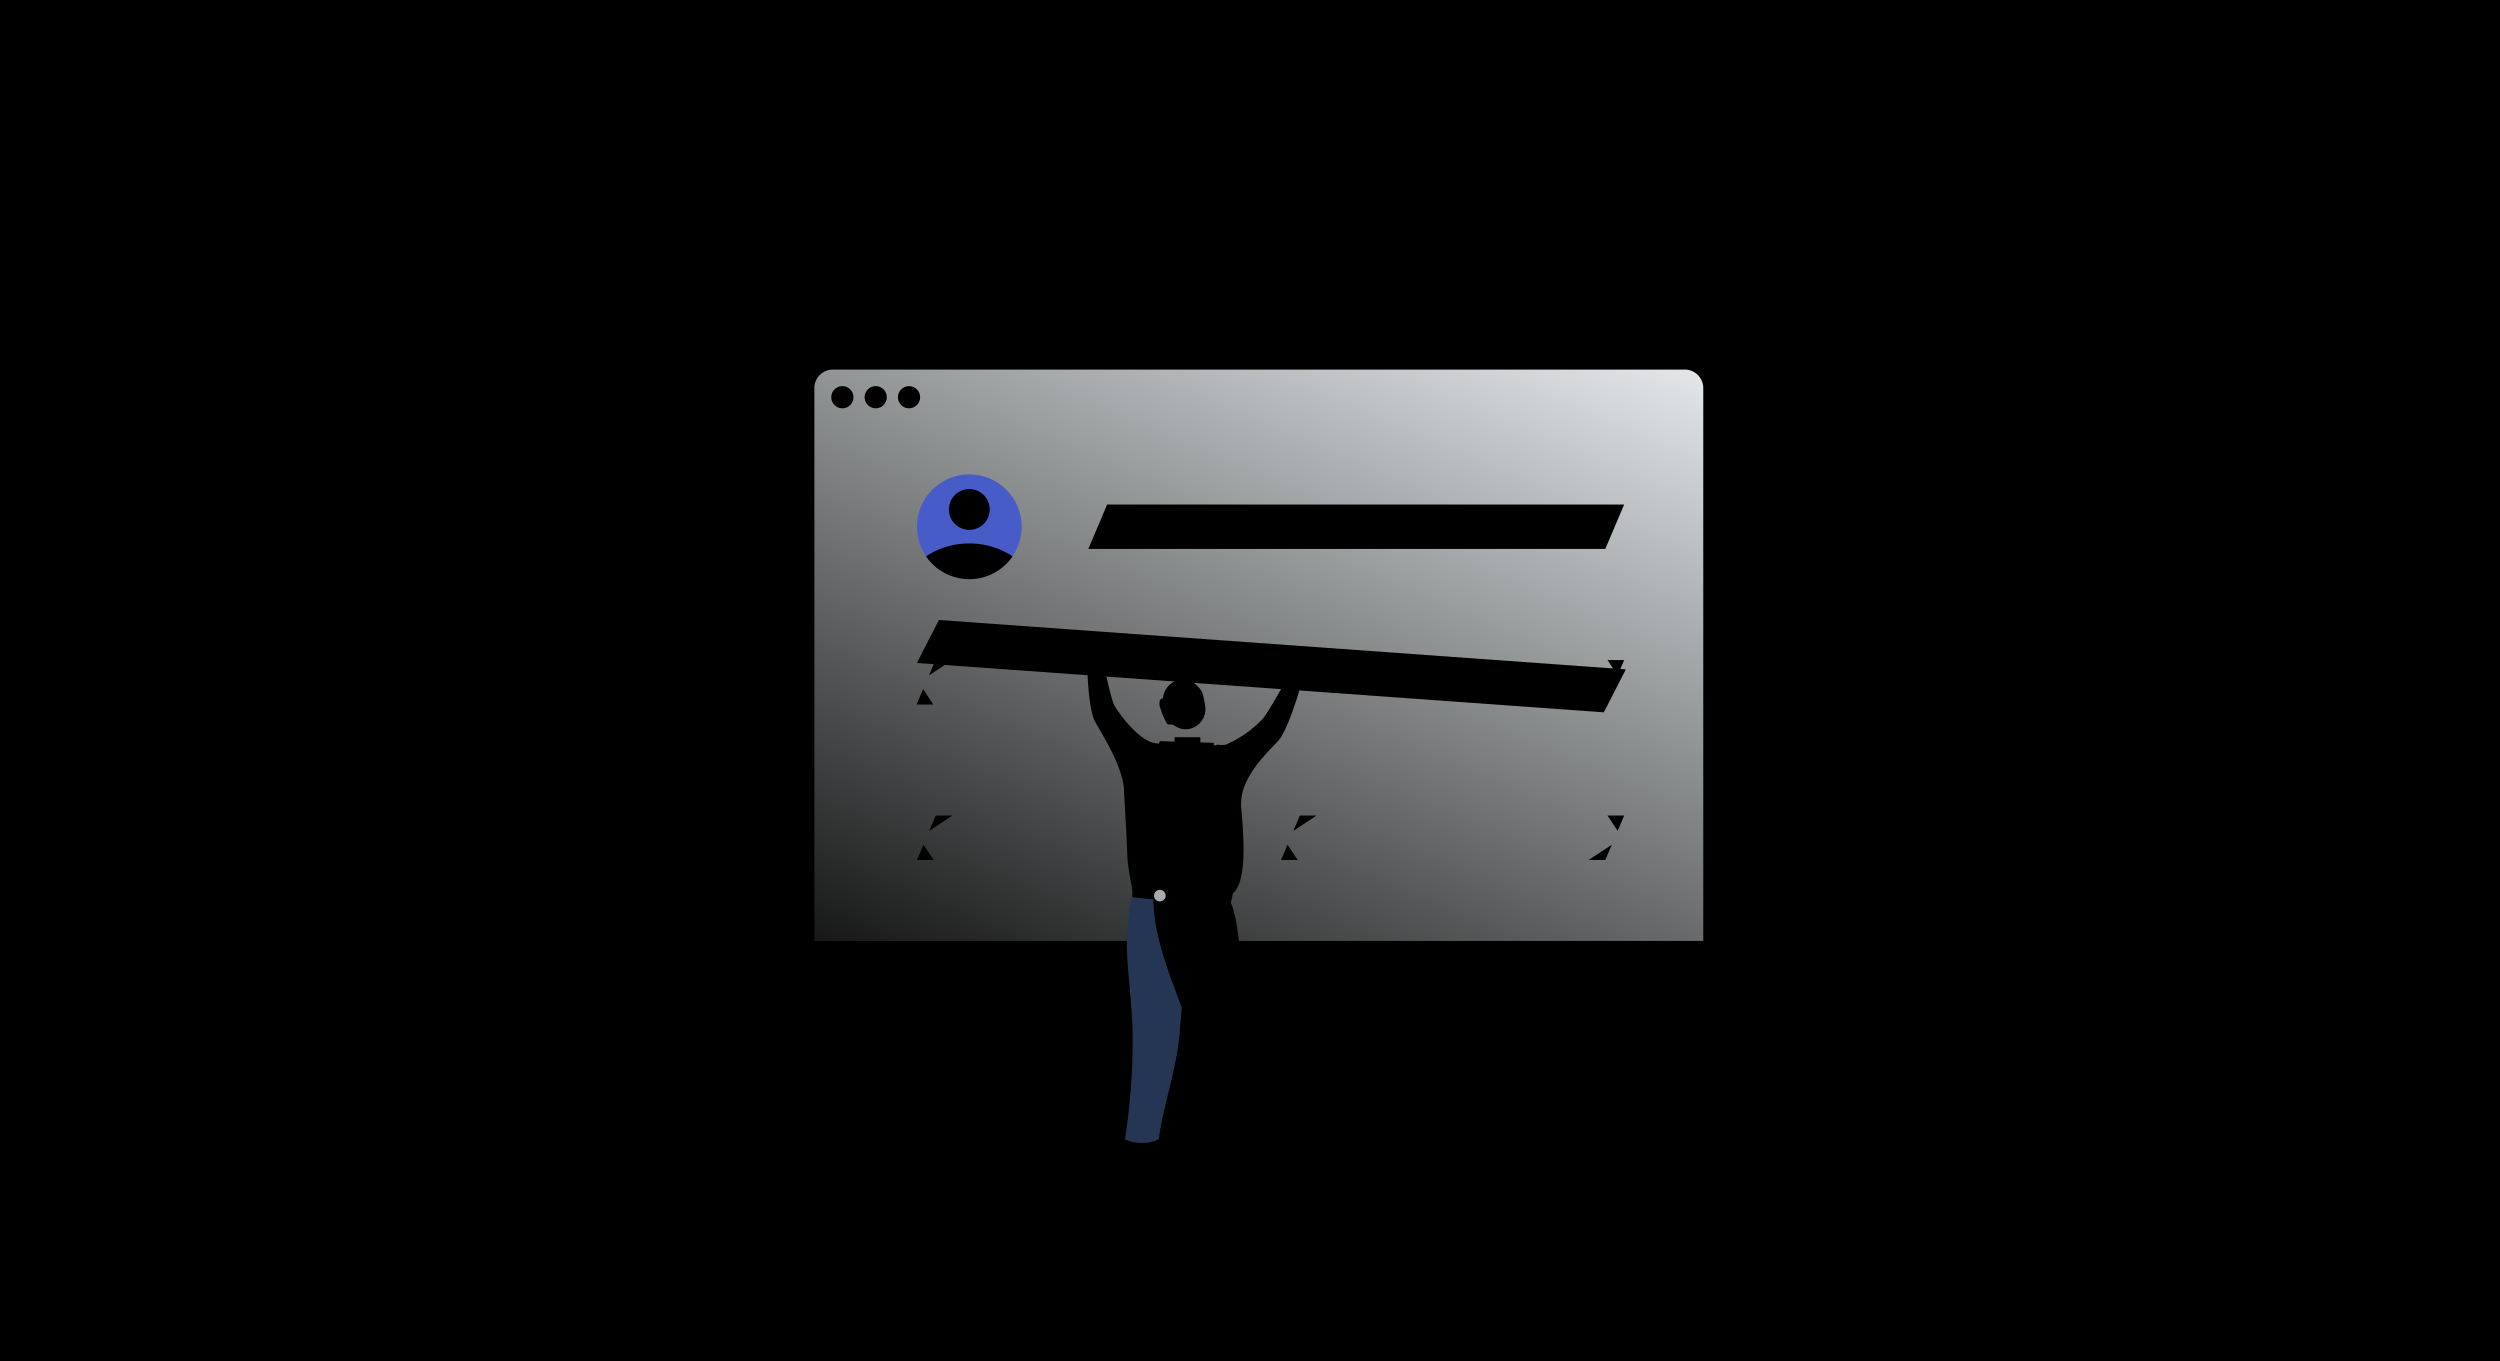 <svg xmlns="http://www.w3.org/2000/svg" viewBox="0 0 360 196"><defs><linearGradient id="linear-gradient" x1="157.1" y1="152.39" x2="205.91" y2="37.41" gradientUnits="userSpaceOnUse"><stop offset="0" stop-color="#e2e6e8" stop-opacity=".1"/><stop offset="1" stop-color="#e2e6e8"/></linearGradient><linearGradient id="linear-gradient-2" x1="236.54" y1="171.39" x2="236.54" y2="163.69" gradientUnits="userSpaceOnUse"><stop offset="0" stop-opacity="0"/><stop offset="1" stop-opacity=".2"/></linearGradient><linearGradient id="linear-gradient-3" x1="150.54" y1="169.68" x2="178.06" y2="169.68" gradientUnits="userSpaceOnUse"><stop offset="0" stop-opacity="0"/><stop offset=".15" stop-opacity=".05"/><stop offset="1" stop-opacity=".1"/></linearGradient><style>.cls-1,.cls-18,.cls-6,.cls-7,.cls-8,.cls-9{fill:none}.cls-3{fill:#d3d5d8}.cls-5{fill:#485cc7;fillRule:evenodd}.cls-6,.cls-7,.cls-8,.cls-9{stroke:#d3d5d8;stroke-width:.8px}.cls-18,.cls-6,.cls-7,.cls-8,.cls-9{stroke-miterlimit:10}.cls-7{stroke-dasharray:4.97 4.97}.cls-8{stroke-dasharray:5.36 5.36}.cls-9{stroke-dasharray:4.66 4.66}.cls-11{fill:#829ca9}.cls-13{fill:#fcd3b9}.cls-14{fill:#5d7079}.cls-16{fill:#2f4367}.cls-17{fill:#77d9f7}.cls-18{stroke:#6f878f;stroke-width:1.42px}</style></defs><path className="cls-1" d="M0 0h360v196H0z" id="frames"/><g id="Layer_1" data-name="Layer 1"><path d="M120 53.22h122.61a2.66 2.66 0 012.66 2.66v79.61h-128V55.88a2.66 2.66 0 012.73-2.66z" fill="url(#linear-gradient)"/><circle className="cls-3" cx="121.3" cy="57.2" r="1.6"/><circle className="cls-3" cx="126.1" cy="57.2" r="1.6"/><circle className="cls-3" cx="130.9" cy="57.2" r="1.6"/><ellipse cx="236.54" cy="167.54" rx="41.62" ry="3.85" fill="url(#linear-gradient-2)"/><path className="cls-5" d="M231.16 79.05h-74.44l2.71-6.4h74.45l-2.72 6.4z"/><path className="cls-6" d="M232.1 99.24l-.94 2.21h-2.4"/><path className="cls-7" d="M223.8 101.45h-86.93"/><path className="cls-6" d="M134.39 101.45h-2.4l.94-2.21m.84-1.98l.94-2.21h2.4"/><path className="cls-7" d="M142.07 95.05H229"/><path className="cls-6" d="M231.48 95.05h2.4l-.94 2.21m-57.67 24.38l-.94 2.2h-2.4"/><path className="cls-8" d="M166.57 123.84h-29.45"/><path className="cls-6" d="M134.44 123.84h-2.4l.94-2.2m.84-1.99l.93-2.21h2.4"/><path className="cls-8" d="M142.51 117.44h29.46"/><path className="cls-6" d="M174.65 117.44h2.39l-.93 2.21m10.13 0l.94-2.21h2.4"/><path className="cls-9" d="M194.24 117.44h34.91"/><path className="cls-6" d="M231.48 117.44h2.4l-.94 2.21m-.84 1.99l-.94 2.2h-2.4"/><path className="cls-9" d="M224.11 123.84h-34.92"/><path className="cls-6" d="M186.87 123.84h-2.4l.93-2.2"/><path className="cls-5" d="M194.31 162.74h50.65l-2.71 6.4h-50.66l2.72-6.4z"/><path className="cls-5" d="M229.47 153.59l49.9 8.72-3.78 5.84-49.9-8.73 3.78-5.83z"/><circle cx="139.58" cy="75.85" r="7.54" fill="#485cc7"/><circle className="cls-11" cx="139.58" cy="73.36" r="2.94"/><path className="cls-11" d="M139.58 78.26a11.18 11.18 0 00-6.23 1.85 7.53 7.53 0 005.39 3.24 7.08 7.08 0 001.68 0 7.53 7.53 0 005.39-3.24 11.16 11.16 0 00-6.23-1.85z"/><path d="M150.54 168.28h12.16a35.86 35.86 0 014.57.2c5.73.71 10.62 1.28 10.79 1.8h-2.72l.28.78h-22" fill="url(#linear-gradient-3)"/><path className="cls-13" d="M174.3 165.06v3.37l1.5.42.59-3.76c-.82.01-1.58 0-2.09-.03z"/><path className="cls-14" d="M177.67 170.47l-2.13.62-2.21-1.79c-.1-.08-.23-.13-.2-.24l1.08-1.7a.28.28 0 01.35 0 4 4 0 011.58 2.27 9.82 9.82 0 011.71.53.19.19 0 01.06.23.8.8 0 01-.24.08z"/><path className="cls-13" d="M163.57 163.29v3.37l1.5.42.58-3.76c-.81.01-1.57 0-2.08-.03z"/><path className="cls-14" d="M166.89 168.7l-2.13.62-2.21-1.79c-.1-.08-.22-.13-.19-.24l1.07-1.7a.29.29 0 01.36 0 4 4 0 011.58 2.27 10.59 10.59 0 011.7.53.19.19 0 01.06.23c-.04.03-.13.05-.24.08z"/><path d="M168.85 128.37h-5.65c-1.92 7.34-.31 12.16-.1 20.47a93.7 93.7 0 01-1.1 15.21 4.76 4.76 0 002.33.52 5.12 5.12 0 002.54-.52c.52-4.42 2.62-10.27 3-15.37.26-3.6 2.13-20.68-1.02-20.31z" fill="#253655"/><path className="cls-16" d="M175.69 128.69l-9.6-.35c-.23 7.51 3.31 13.65 5.71 21.58 2.28 7.58 1.13 15.17 1.21 15.24a4.84 4.84 0 002.38.18 5.1 5.1 0 002.44-.87c-.16-4.45 1.66-12.91 1.27-18-.27-3.61-.32-18.56-3.41-17.78z"/><path className="cls-17" d="M177 130.06c.42-.22 0-1 .5-1.38 3.47-2.74 0-18.79.65-20.49.26-.67-3-.92-5.95-1h-3.58c-2.94.07-5.59.37-6.27.92-1.1.88-.19 9 0 15.49a34.44 34.44 0 00.86 5l4.3 1c.68.13 3.85.49 4.54.52z"/><rect className="cls-13" x="167.59" y="97.84" width="5.86" height="7.21" rx="2.93" transform="rotate(-11.26 170.48 101.41)"/><path className="cls-11" d="M172.38 103.41c.17-.22-.58-1.35-.6-2.15s.5-1.23.25-1.44c-.5-.42-4.68.42-5 1a1.84 1.84 0 00.14 1.36 8.58 8.58 0 00.91 2.08c.64.31 3.8-.34 4.3-.85z"/><path className="cls-17" d="M169.14 106.16h3.71v1.12h-3.71z"/><path className="cls-1" d="M186.56 132l.13.23"/><path className="cls-16" d="M177.2 130.17s-9 .1-9.58-.49l-4.56-.48v-1.44a48.57 48.57 0 004.93.74c2.27.2 9.55.18 9.55.18z"/><path className="cls-18" d="M167 129.18c.33-2.22.21-4.26.85-7.39"/><circle cx="167.02" cy="128.97" r=".84" fill="#a8aaac"/><path className="cls-5" d="M230.95 102.58l-98.92-7.11 3.17-6.19 98.92 7.11-3.17 6.19z"/><path className="cls-17" d="M157.46 103.4c.42 1.25 4.25 6.4 4.44 10.68.17 3.83 8.63-7.27 5.12-7a3.61 3.61 0 01-1.54-.33c-1.64-.73-3.67-3-5-5.13-.51-.83-1.9-7.62-1.9-7.62h-.05a3 3 0 01-2 .15s-.03 6.41.93 9.25z"/><circle className="cls-13" cx="157.39" cy="92.56" r="1"/><path className="cls-17" d="M184.34 106.33c-.74 1.1-5.62 5-5.62 9.34 0 4.21-5.17-8.6-3.34-8.44a3.73 3.73 0 001.15 0 16.37 16.37 0 005.22-3.63c.72-.67 4-6.64 4-6.64a3.13 3.13 0 001.86.67s-1.61 6.22-3.27 8.7z"/><circle className="cls-13" cx="187" cy="95.53" r="1"/><path className="cls-18" d="M167 106.72c-.14.56-3.92 14.67 1.22 15.11 5.59.48 6.58-14.86 6.58-14.86"/></g></svg>